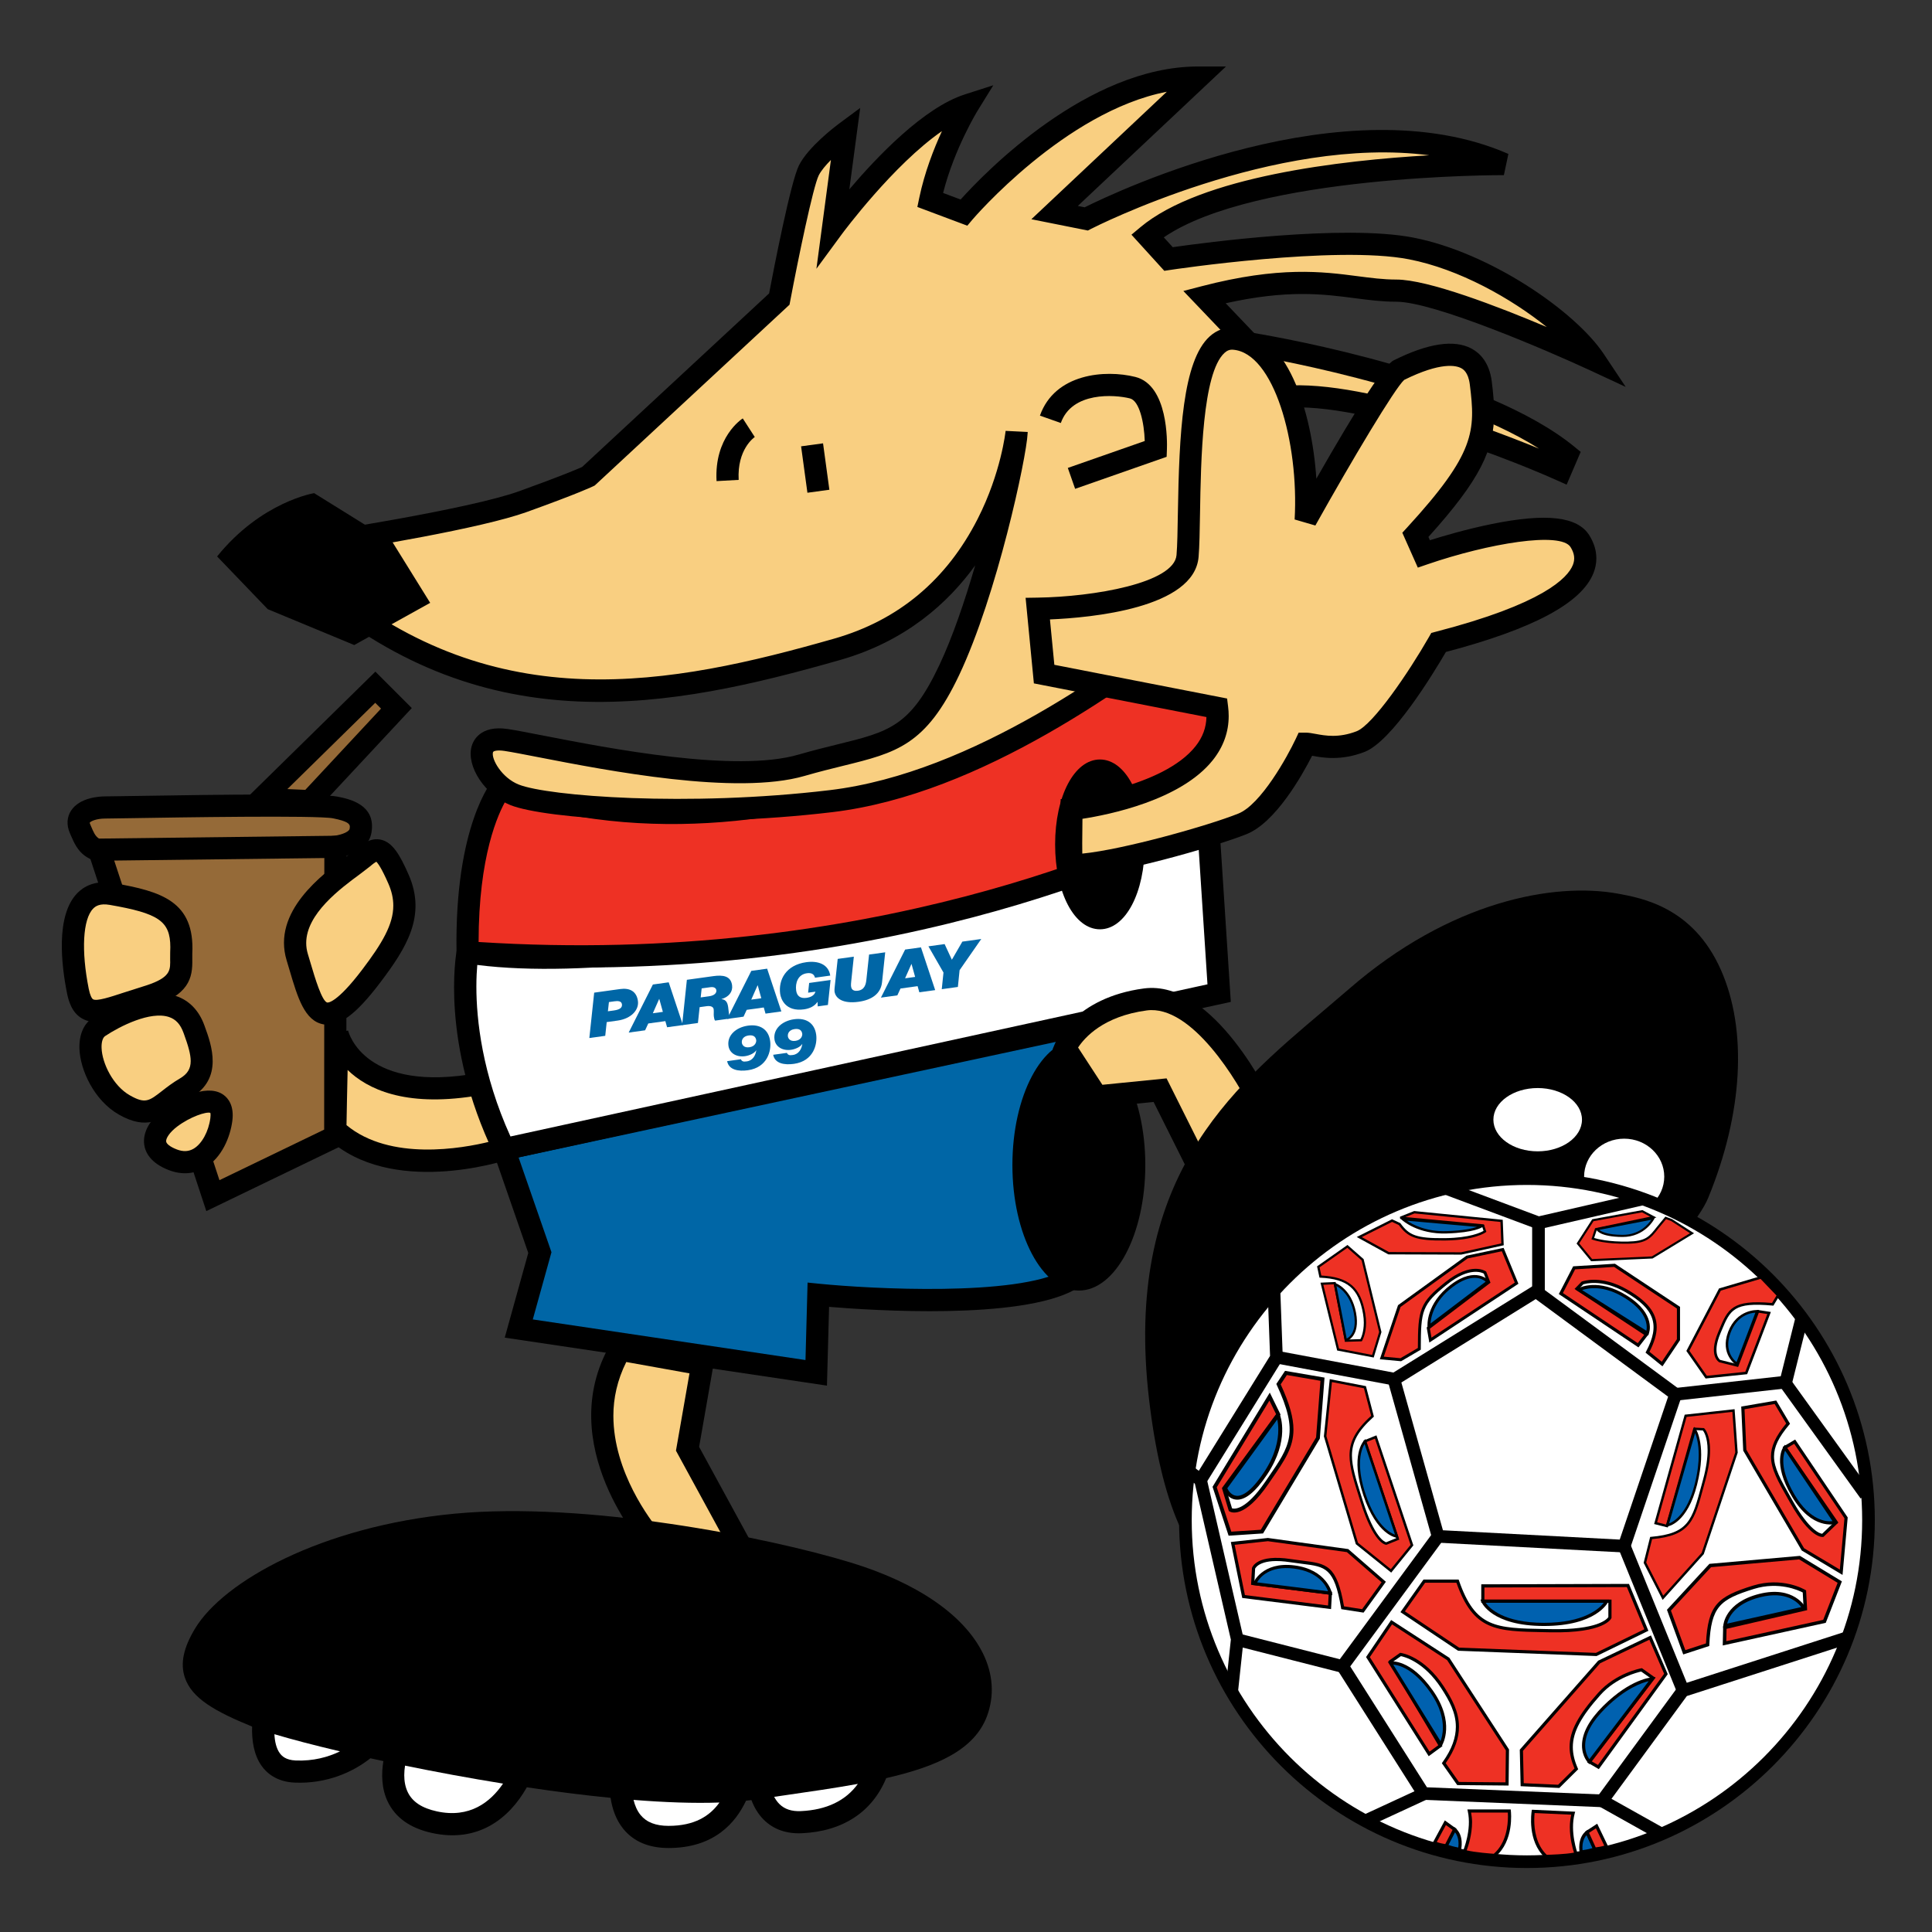 <?xml version="1.0" encoding="iso-8859-1"?>
<!-- Generator: Adobe Illustrator 24.0.1, SVG Export Plug-In . SVG Version: 6.00 Build 0)  -->
<svg version="1.1" id="Layer_1" xmlns="http://www.w3.org/2000/svg" xmlns:xlink="http://www.w3.org/1999/xlink" x="0px" y="0px"
	 viewBox="0 0 660 660" style="enable-background:new 0 0 660 660;" xml:space="preserve">
<rect x="0" y="0" width="660" height="660" fill="#333333" stroke="none"/>
<path style="fill:#F9CF81;" d="M115.243,352.956c0,0,5.766,25.224,49.005,17.295l7.925,22.34c0,0-37.474,12.251-57.652-6.487
	L115.243,352.956z"/>
<path d="M111.46,352.874l-0.758,34.848l1.246,1.157c21.563,20.024,59.786,7.838,61.402,7.309l3.689-1.206l-10.305-29.032
	l-3.169,0.58c-38.811,7.116-44.423-13.566-44.642-14.452L111.46,352.874z M118.754,365.515c6.709,6.508,19.393,12.596,42.983,8.975
	c1.272,3.586,3.943,11.113,5.51,15.53c-9.339,2.304-33.982,6.711-48.902-5.677C118.388,382.364,118.562,374.354,118.754,365.515z"/>
<path style="fill:#F9CF81;" d="M239.917,466.098l-5.045,28.827l21.619,39.637l-33.148-7.928c0,0-30.269-33.15-11.531-65.578
	L239.917,466.098z"/>
<path d="M208.533,459.161c-19.891,34.429,11.693,69.671,12.014,70.022l0.785,0.859l42.557,10.177c0,0-23.869-43.757-25.061-45.947
	c0.414-2.374,5.464-31.233,5.464-31.233l-34.427-6.178L208.533,459.161z M209.538,483.619c0-5.949,1.323-12.16,4.404-18.339
	c3.874,0.697,16.652,2.989,21.598,3.878c-0.987,5.633-4.623,26.418-4.623,26.418s12.811,23.487,18.179,33.326
	c-8.873-2.121-22.034-5.269-23.678-5.663C222.244,519.415,209.538,502.893,209.538,483.619z"/>
<path style="fill:#0066A6;" d="M177.22,453.847l101.612,15.134l0.721-26.665c0,0,64.858,6.486,85.758-5.043
	c20.9-11.531,2.883-86.839,2.883-86.839l-196.02,42.158l12.254,35.313L177.22,453.847z"/>
<path d="M367.398,346.734l-200.199,43.057c0,0,12.54,36.145,13.265,38.237c-0.577,2.081-8.037,28.93-8.037,28.93l110.071,16.395
	c0,0,0.572-21.104,0.727-26.908c14.765,1.229,65.103,4.517,83.912-5.859c22.765-12.561,6.648-83.04,4.736-91.034l-0.862-3.594
	L367.398,346.734z M365.326,354.919c3.383,15.162,6.298,34.686,6.298,50.694c0,13.873-2.185,25.06-8.141,28.347
	c-16.289,8.986-65.837,6.361-83.555,4.592l-4.047-0.406c0,0-0.553,20.44-0.716,26.465c-7.423-1.107-85.715-12.767-93.154-13.875
	c1.621-5.836,6.378-22.958,6.378-22.958s-9.039-26.05-11.238-32.389C185.007,393.701,358.427,356.403,365.326,354.919z"/>
<path d="M335.792,564.829c-6.449-13.089-22.446-24.1-45.045-31.006c-28.581-8.732-90.644-20.994-135.505-16.723
	c-45.306,4.315-78.888,23.034-88.643,39.294c-3.953,6.585-5.053,11.876-3.462,16.644c2.375,7.124,10.232,11.569,22.986,16.786
	c-0.136,4.538,0.524,9.616,3.27,13.454c1.749,2.445,5.125,5.419,11.271,5.686c10.867,0.471,19.907-3.562,25.861-8.311
	c1.459,0.321,2.936,0.643,4.441,0.963c-0.695,4.3-0.674,9.323,1.488,13.846c2.623,5.486,7.712,9.089,15.13,10.713
	c15.521,3.394,26.204-4.64,32.392-15.609c9.644,1.443,19.303,2.682,28.609,3.599c0.543,3.62,1.786,7.465,4.359,10.622
	c3.526,4.328,8.721,6.521,15.441,6.521c15.756,0,22.981-8.78,26.479-16.164c0.621-0.063,1.235-0.134,1.835-0.211
	c0.897,2.359,2.23,4.74,4.221,6.717c3.324,3.298,7.71,4.852,13.04,4.608c14.025-0.636,24.039-7.332,28.784-18.822
	c17.537-3.995,30.149-9.769,34.401-21.103C339.758,579.367,339.29,571.931,335.792,564.829z"/>
<path style="fill:#FFFFFF;" d="M100.994,601.405c-3.362-0.147-4.715-1.508-5.441-2.521c-1.175-1.638-1.683-3.981-1.813-6.458
	c5.606,1.688,13.314,3.717,22.41,5.864C112.078,600.264,106.964,601.664,100.994,601.405z"/>
<path style="fill:#FFFFFF;" d="M149.203,618.784c-5.081-1.112-8.323-3.257-9.913-6.567c-0.865-1.799-1.189-3.806-1.189-5.805
	c0-1.099,0.106-2.189,0.266-3.245c10.542,2.156,21.917,4.27,33.478,6.134C167.561,615.6,160.47,621.248,149.203,618.784z"/>
<path style="fill:#FFFFFF;" d="M228.385,623.742c-4.384,0-7.513-1.216-9.562-3.717c-1.182-1.446-1.933-3.254-2.397-5.155
	c10.616,0.85,20.597,1.21,29.347,0.9C242.463,620.407,237.249,623.742,228.385,623.742z"/>
<path style="fill:#FFFFFF;" d="M273.616,618.7c-3.16,0.144-5.563-0.642-7.345-2.401c-0.736-0.727-1.323-1.576-1.804-2.477
	l3.014-0.436c9.101-1.312,17.701-2.552,25.576-3.982C288.918,615.124,282.389,618.301,273.616,618.7z"/>
<path d="M345.853,397.996c0-23.681,10.162-42.878,22.7-42.878c12.538,0,22.701,19.197,22.701,42.878
	c0,23.682-10.164,42.879-22.701,42.879C356.015,440.875,345.853,421.679,345.853,397.996z"/>
<path style="fill:#956A38;" d="M40.294,291.701c0,0,65.581-2.164,70.624-2.164c1.174,0,2.425-0.077,3.663-0.251
	c4.086-0.574,8.036-2.194,8.589-5.514c0.721-4.324-1.442-6.486-8.649-7.927c-7.206-1.441-73.505,0-78.55,0
	c-5.046,0-10.81,2.162-8.649,7.206C29.485,288.095,30.206,290.979,40.294,291.701z"/>
<path d="M44.372,271.939l-8.401,0.121c-1.99,0-8.714,0.351-11.67,4.833c-1.459,2.213-1.621,4.93-0.456,7.648l0.301,0.707
	c2.47,5.833,4.772,9.432,15.879,10.225l0.196,0.016l0.199-0.007c0.654-0.023,65.574-2.16,70.499-2.16
	c1.413,0,2.824-0.096,4.187-0.288c6.841-0.962,11.028-4.03,11.796-8.64c1.602-9.612-7.675-11.467-11.638-12.258
	C109.763,271.035,77.942,271.391,44.372,271.939z M35.971,279.628l8.524-0.123c15.786-0.257,63.822-1.043,69.284,0.049
	c4.953,0.99,5.739,1.875,5.739,2.893c0,0.227-0.04,0.46-0.079,0.703c-0.136,0.81-2.07,1.924-5.386,2.39
	c-0.996,0.141-2.078,0.214-3.122,0.214c-0.004,0-0.011,0-0.011,0c-4.964,0-65.899,2.003-70.52,2.157
	c-7.111-0.526-7.595-1.622-9.287-5.613l-0.313-0.738c-0.125-0.291-0.147-0.453-0.151-0.526
	C30.948,280.6,32.81,279.628,35.971,279.628z"/>
<polygon style="fill:#956A38;" points="114.521,388.268 72.723,408.446 33.809,290.259 114.582,289.287 "/>
<path d="M114.536,285.503l-85.936,1.032L70.481,413.73l47.823-23.088l0.063-105.184L114.536,285.503z M110.797,293.117
	c-0.006,6.904-0.054,88.432-0.058,92.775c-3.472,1.676-29.736,14.357-35.771,17.271c-2.41-7.315-33.091-100.497-35.951-109.184
	C47.607,293.876,104.308,293.195,110.797,293.117z"/>
<polygon style="fill:#956A38;" points="89.3,272.962 128.214,234.767 135.421,241.974 105.875,273.684 "/>
<path d="M125.563,232.066l-45.13,44.298l27.019,1.174l33.228-35.657l-12.441-12.439L125.563,232.066z M128.19,240.094
	c0.917,0.917,1.065,1.066,1.974,1.974c-3.992,4.284-23.869,25.615-25.868,27.76c-1.154-0.051-3.073-0.134-6.13-0.266
	C106.227,261.649,124.346,243.866,128.19,240.094z"/>
<path style="fill:#F9CF81;" d="M126.772,333.497c9.415-12.426,14.413-21.619,9.37-33.148c-5.044-11.531-7.207-11.531-12.25-7.207
	c-5.046,4.324-27.386,17.295-22.342,33.871C106.595,343.587,108.757,357.279,126.772,333.497z"/>
<path d="M121.429,290.269l-2.992,2.279c-8.305,6.126-25.588,18.869-20.505,35.564l1.016,3.402
	c2.737,9.252,5.098,17.244,11.515,18.413c5.302,0.968,11.081-3.265,19.326-14.146l0,0c9.013-11.896,15.972-22.888,9.818-36.951
	c-3.019-6.905-5.53-11.077-9.431-11.968C126.699,286.068,123.838,288.202,121.429,290.269z M111.82,342.483
	c-1.837-0.333-4.296-8.647-5.617-13.113l-1.033-3.46c-0.388-1.27-0.564-2.523-0.564-3.755c0-10.005,11.701-18.633,18.323-23.515
	l3.425-2.627c1.217-1.045,1.86-1.462,2.201-1.638c0.53,0.501,1.774,2.126,4.122,7.488c1.135,2.599,1.681,5.052,1.681,7.5
	c0,6.472-3.818,12.898-10.6,21.85l0,0C114.907,342.896,111.941,342.506,111.82,342.483z"/>
<path style="fill:#F9CF81;" d="M61.915,325.571c-0.263,5.239,2.161,10.809-12.252,15.132c-14.412,4.325-20.898,8.649-23.06-2.161
	c-2.163-10.81-5.045-36.032,11.53-33.15C54.709,308.275,62.636,311.157,61.915,325.571z"/>
<path d="M26.401,305.116c-7.467,7.658-5.403,24.693-3.51,34.168c0.552,2.75,1.676,6.632,5.088,8.621
	c4.22,2.461,9.39,0.758,16.549-1.595l6.223-1.982c14.024-4.207,15.069-10.281,14.939-16.66l0.001-1.909l0,0
	c0.895-17.867-10.59-21.256-26.912-24.095C32.411,300.556,28.531,302.93,26.401,305.116z M31.79,341.368
	c-0.417-0.242-1.025-1.309-1.477-3.569c-2.607-13.032-2.017-23.789,1.505-27.398c0.81-0.832,2.28-1.87,5.667-1.28
	c16.625,2.891,20.7,5.479,20.7,14.443c0,0.58-0.017,1.185-0.049,1.818l-0.01,2.44c0.007,0.333,0.013,0.654,0.013,0.968
	c0,3.302-0.724,5.639-9.562,8.29l-6.412,2.041C37.694,340.594,33.069,342.113,31.79,341.368z M58.133,325.468l0.003-0.086
	L58.133,325.468z"/>
<path style="fill:#F9CF81;" d="M66.239,351.514c2.336,6.424,5.766,15.134-2.882,20.179c-8.648,5.044-10.811,11.531-20.9,5.765
	c-10.089-5.765-15.134-22.34-8.648-26.664C40.294,346.471,60.473,335.658,66.239,351.514z"/>
<path d="M31.71,347.646c-3.113,2.075-4.738,5.845-4.573,10.61c0.251,7.321,5.049,17.69,13.442,22.486
	c9.664,5.523,14.617,1.661,19.407-2.071c1.594-1.24,3.242-2.523,5.276-3.71c11.176-6.519,6.962-18.076,4.698-24.286l-0.166-0.454
	l0,0c-1.838-5.051-5.202-8.506-9.731-9.995C49.351,336.712,35.653,345.017,31.71,347.646z M44.334,374.171
	c-5.72-3.267-9.456-10.941-9.635-16.176c-0.07-1.988,0.384-3.503,1.208-4.055c5.106-3.402,15.443-8.61,21.795-6.524
	c2.34,0.768,3.923,2.481,4.981,5.392l0.167,0.461c1.434,3.924,2.295,6.877,2.295,9.201c0,2.617-1.092,4.435-3.696,5.955
	c-2.471,1.443-4.405,2.948-6.112,4.279C50.924,376.141,49.593,377.176,44.334,374.171z M62.683,352.809v-0.001V352.809z"/>
<path style="fill:#F9CF81;" d="M75.606,382.503c-1.113,8.36-7.203,17.294-16.573,13.692c-9.37-3.605-6.486-10.091-0.721-14.414
	C64.076,377.458,77.049,371.693,75.606,382.503z"/>
<path d="M56.04,378.754c-4.878,3.66-7.347,8.126-6.774,12.255c0.37,2.642,2.126,6.3,8.408,8.716
	c4.355,1.676,8.628,1.39,12.359-0.824c5.767-3.422,8.598-10.459,9.323-15.902c0.098-0.717,0.141-1.386,0.141-2.009
	c0-4.446-2.243-6.488-3.706-7.345C70.045,370.282,60.359,375.517,56.04,378.754z M60.391,392.663
	c-2.535-0.974-3.537-2.03-3.628-2.696c-0.146-1.033,1.122-3.136,3.819-5.161c4.401-3.3,9.818-5.108,11.267-4.644
	c0.043,0.141,0.085,0.369,0.085,0.786c0,0.282-0.021,0.632-0.078,1.054l0,0c-0.607,4.56-2.891,8.735-5.684,10.393
	C64.457,393.412,62.567,393.5,60.391,392.663z M79.357,383L79.357,383L79.357,383L79.357,383z"/>
<path style="fill:#FFFFFF;" d="M159.744,325.39c0,0-5.585,29.727,12.43,67.201l244.303-53.328l-3.603-55.491
	C412.874,283.772,237.574,337.641,159.744,325.39z"/>
<path d="M411.763,280.155c-1.746,0.536-175.355,53.472-251.431,41.498l-3.628-0.572l-0.679,3.61
	c-0.238,1.265-5.603,31.384,12.739,69.538l1.296,2.696l250.402-54.661l-4.124-63.517L411.763,280.155z M409.406,288.77
	c0.482,7.439,2.744,42.257,3.084,47.492c-6.116,1.334-232.29,50.706-238.104,51.975c-9.697-21.363-11.649-40.009-11.649-51.158
	c0-3.105,0.147-5.594,0.306-7.438C236.162,338.887,381.335,297.143,409.406,288.77z"/>
<path style="fill:#EE3124;" d="M171.455,268.639c0,0-12.432,14.232-11.711,56.752c153.782,10.855,253.704-46.53,253.13-45.941
	l9.369-46.843l-42.52-3.603C379.723,229.003,275.229,303.23,171.455,268.639z"/>
<path d="M377.534,225.917c-0.259,0.184-26.305,18.509-64.522,32.392c-35.053,12.734-87.86,24.24-140.362,6.74l-2.388-0.797
	l-1.658,1.898c-0.545,0.626-13.38,15.829-12.644,59.304l0.059,3.466l3.458,0.243c139.621,9.854,236.415-36.579,254.4-45.987
	l2.188-1.134l0.519-1.854l10.199-50.996l-48.121-4.077L377.534,225.917z M315.798,265.347
	c35.136-12.791,59.545-28.769,64.958-32.461c2.273,0.194,30.337,2.572,36.945,3.132c-1.322,6.608-7.575,37.878-8.177,40.893
	C390.11,286.934,297.231,330.37,163.499,321.8c0.015-29.48,6.655-43.872,9.524-48.719
	C226.737,289.996,280.174,278.317,315.798,265.347z"/>
<path style="fill:#F9CF81;" d="M108.035,185.763c0,0,52.61-7.927,70.624-14.414c18.018-6.485,22.34-8.647,22.34-8.647l65.22-60.536
	c0,0,7.208-38.193,10.089-43.959c2.882-5.766,12.61-12.972,12.61-12.972l-4.324,32.428c0,0,25.945-35.312,46.124-41.798
	c0,0-9.37,15.134-12.974,32.43l11.531,4.324c0,0,38.916-46.122,79.993-46.122l-49.004,46.122l10.809,2.163
	c0,0,85.038-43.959,142.69-18.736c0,0-91.934-0.526-121.789,24.502l7.205,7.927c0,0,56.932-8.648,82.877-3.603
	c25.942,5.045,54.047,25.224,62.696,38.193c0,0-51.164-23.78-67.742-23.78c-16.573,0-29.546-7.206-65.577,2.161l15.132,15.855
	c0,0,77.109,12.251,108.819,38.195l-2.161,5.044c0,0-75.671-33.87-103.774-23.06c0,0,12.97,49.004-18.739,72.786
	c-31.708,23.782-78.55,57.652-126.835,63.418c-48.285,5.765-97.288,2.162-108.097-2.164c-10.811-4.324-17.297-20.897-2.883-18.736
	c14.413,2.164,73.507,16.575,100.892,8.649c27.386-7.927,37.474-5.043,50.446-32.43c12.971-27.386,23.061-75.669,23.061-81.436
	c0,0-5.766,58.373-61.257,74.228c-55.49,15.855-117.466,28.827-177.28-21.619L108.035,185.763z"/>
<path d="M409.27,22.714c-37.837,0-72.897,36.322-81.11,45.446c-1.999-0.751-3.626-1.36-5.98-2.243
	c3.813-15.083,11.673-27.924,11.757-28.061l5.393-8.731l-9.769,3.14c-13.915,4.472-29.84,21.134-39.417,32.413
	c1.228-9.203,3.708-27.804,3.708-27.804l-7.185,5.321c-1.069,0.793-10.548,7.93-13.743,14.32
	c-2.816,5.634-8.569,35.197-10.189,43.724c-1.761,1.635-63.02,58.493-63.872,59.283c-1.485,0.671-7.04,3.068-21.485,8.268
	c-17.462,6.286-69.383,14.154-69.907,14.231l-3.385,0.511l0.974,19.475l1.258,1.061c60.488,51.015,122.464,39.022,180.758,22.365
	c22.365-6.389,36.836-19.492,46.064-32.292c-3.532,12.157-7.745,24.568-12.326,34.241c-9.848,20.791-17.098,22.574-34.607,26.882
	c-3.95,0.971-8.428,2.073-13.473,3.533c-21.567,6.243-64.395-2.088-87.405-6.564c-5.135-1-9.192-1.789-11.873-2.191
	c-9.578-1.435-11.879,4.2-12.357,5.961c-1.849,6.825,4.601,16.561,13.274,20.031c11.906,4.761,61.834,8.151,109.953,2.406
	c51.293-6.126,101.619-43.871,128.656-64.148c18.729-14.045,22.946-35.849,22.946-52.65c0-8.93-1.182-16.363-2.021-20.549
	c23.811-5.548,78.026,15.065,97.771,23.9l3.508,1.571l4.798-11.195l-2.203-1.801c-30.285-24.778-98.892-37.042-109.353-38.793
	c-1.057-1.108-5.633-5.904-9.717-10.181c21.154-4.703,33.283-3.146,44.069-1.739c4.792,0.623,9.319,1.215,14.23,1.215
	c12.908,0,52.126,16.913,66.147,23.429l12.212,5.676l-7.469-11.207c-9.836-14.753-38.999-34.73-65.122-39.81
	c-23.817-4.63-71.633,1.773-82.154,3.281c-0.932-1.026-1.602-1.764-3.054-3.36c31.386-21.459,115.298-21.255,116.173-21.25
	l1.539-7.25c-55.594-24.322-133.778,12.77-144.746,18.236c-0.487-0.097-1.296-0.26-2.335-0.467
	c8.479-7.982,50.61-47.634,50.61-47.634H409.27z M332.167,75.06c0.345-0.406,31.624-36.979,66.432-43.713
	c-11.267,10.605-46.267,43.546-46.267,43.546l19.301,3.859l1.18-0.609c0.721-0.371,62.879-32.007,115.449-25.094
	c-29.93,1.725-77.969,7.206-98.717,24.6l-3.018,2.529l11.219,12.342l2.004-0.305c0.564-0.086,56.585-8.491,81.586-3.631
	c17.173,3.34,34.874,13.331,47.067,23.144c-16.7-7.045-40.547-16.228-51.391-16.228c-4.421,0-8.711-0.559-13.25-1.152
	c-11.887-1.549-26.683-3.479-53.279,3.437l-6.228,1.62l20.458,21.432l1.261,0.202c0.707,0.111,65.991,10.706,99.783,32.221
	c-21.247-8.704-74.092-28.378-97.664-19.311l-3.163,1.216l0.863,3.28c0.122,0.465,11.911,46.85-17.35,68.796
	c-26.469,19.85-75.738,56.802-125.013,62.687c-48.465,5.787-96.332,2.049-106.244-1.919c-5.811-2.324-9.401-8.733-8.78-11.022
	c0.133-0.49,1.553-0.815,3.931-0.458c2.518,0.378,6.504,1.152,11.552,2.134c23.633,4.599,67.63,13.156,90.953,6.406
	c4.897-1.418,9.295-2.5,13.174-3.455c18.218-4.481,28.252-6.951,39.639-30.988c12.928-27.292,23.003-74.287,23.388-82.514
	c0.007-0.063,0.018-0.145,0.019-0.169h-0.007c0.004-0.104,0.025-0.282,0.025-0.373l-7.549-0.375
	c-0.014,0.142-1.518,14.297-9.55,30.076c-10.632,20.884-27.11,34.641-48.979,40.889c-55.926,15.979-115.29,27.54-172.547-19.859
	c-0.097-1.93-0.299-5.953-0.467-9.316c12.012-1.879,52.257-8.42,67.957-14.073c18.019-6.486,22.565-8.731,22.751-8.822l0.485-0.243
	l66.528-61.751l0.233-1.223c2.748-14.567,7.826-39.115,9.754-42.97c0.805-1.607,2.388-3.471,4.157-5.256
	c-1.275,9.556-4.956,37.168-4.956,37.168l8.752-11.905c0.207-0.284,17.524-23.649,34.134-35.114
	c-2.797,6.062-5.936,14.095-7.738,22.733l-0.662,3.174l17.067,6.399L332.167,75.06z"/>
<path d="M244.786,164.353l7.556-0.419c-0.578-10.411,5.254-14.475,5.502-14.642l-4.103-6.357
	C253.34,143.189,243.952,149.341,244.786,164.353z"/>
<rect x="274.688" y="151.819" transform="matrix(0.991 -0.135 0.135 0.991 -19.045 39.102)" width="7.567" height="16.001"/>
<path d="M355.256,141.984l7.135,2.52c3.807-10.782,18.341-9.718,23.62-8.4c3.232,0.808,4.858,8.285,5.051,14.55
	c-4.232,1.482-26.28,9.197-26.28,9.197l2.499,7.142l31.259-10.94l0.099-2.575c0.086-2.231,0.512-21.89-10.792-24.714
	C377.532,126.186,360.342,127.578,355.256,141.984z"/>
<path d="M375.759,259.451c-8.729,0-15.313,12.471-15.313,29.005c0,16.538,6.583,29.007,15.313,29.007
	c8.731,0,15.313-12.469,15.313-29.007C391.072,271.921,384.49,259.451,375.759,259.451z"/>
<path style="fill:#F9CF81;" d="M366.053,276.403c0,0,53.327-5.765,49.725-34.589l-59.093-11.531l-2.163-22.341
	c0,0,49.725-0.722,51.166-18.018c1.444-17.295-2.161-75.668,15.855-74.228c18.017,1.442,25.943,36.755,24.503,61.978
	c0,0,27.383-49.004,31.708-51.167c4.324-2.161,25.943-12.972,28.104,4.325c2.163,17.293,1.441,25.943-22.341,51.886l2.884,6.487
	c0,0,46.122-15.855,53.328-4.326c7.208,11.532-6.486,23.782-48.283,34.592c0,0-17.296,30.269-26.665,33.872
	c-9.369,3.602-15.855,0.719-18.736,0.719c0,0-10.811,23.063-21.62,27.386c-10.81,4.324-45.32,14.161-58.293,14.161
	C366.134,295.61,365.714,294.143,366.053,276.403z"/>
<path d="M413.237,114.934c-9.246,8.396-10.41,33.291-10.856,60.251c-0.099,5.934-0.182,11.06-0.463,14.427
	c-0.796,9.559-28.229,14.262-47.452,14.547l-4.104,0.063l2.827,29.234c0,0,53.678,10.473,58.948,11.501
	c-0.083,3.611-1.287,6.894-3.707,9.956c-11.175,14.136-42.472,17.696-42.786,17.729l-3.31,0.361l-0.065,3.328
	c-0.097,5.037-0.134,8.8-0.134,11.625c0,7.436,0.257,8.332,0.361,8.694l0.782,2.744h2.854c13.645,0,48.937-10.126,59.698-14.433
	c9.996-3.997,19.087-20.266,22.401-26.777c3.749,0.691,9.908,1.768,17.907-1.309c9.425-3.625,23.496-26.765,27.8-34.153
	c29.801-7.862,46.315-16.669,50.402-26.917c0.665-1.666,0.998-3.365,0.998-5.067c0-2.651-0.805-5.307-2.401-7.862
	c-4.021-6.434-14.612-7.662-33.326-3.864c-8.656,1.755-16.781,4.162-21.139,5.538c-0.248-0.559-0.273-0.612-0.499-1.122
	c17.849-19.772,22.449-29.949,22.449-42.382c0-3.321-0.326-6.807-0.809-10.684c-0.841-6.714-4.219-9.838-6.907-11.276
	c-5.95-3.186-14.915-1.827-26.645,4.038c-3.09,1.546-11.956,15.133-26.373,40.402c-1.601-23.62-10.057-50.175-27.843-51.597
	C418.661,111.672,415.685,112.71,413.237,114.934z M409.458,190.239c0.302-3.62,0.388-8.861,0.488-14.93
	c0.296-17.91,0.792-47.885,8.377-54.773c0.91-0.827,1.81-1.155,2.916-1.066c13.87,1.11,22.541,31.531,21.028,57.989l7.081,2.063
	c12.501-22.37,27.188-46.947,30.351-49.749c12.601-6.247,17.79-4.896,19.436-4.016c0.604,0.323,2.44,1.306,2.969,5.545
	c2.001,15.989,1.883,23.49-21.374,48.862l-1.676,1.827l5.297,11.919l3.28-1.126c20.903-7.179,45.537-11.264,48.89-5.896
	c1.346,2.152,1.597,4.097,0.792,6.115c-1.776,4.455-10.224,13.344-46.815,22.807l-1.544,0.401l-0.793,1.386
	c-6.907,12.083-19.148,30.067-24.737,32.216c-6.125,2.355-10.678,1.514-14.001,0.9c-1.256-0.233-2.34-0.432-3.377-0.432h-2.406
	l-1.02,2.176c-2.836,6.041-11.887,22.395-19.601,25.479c-10.444,4.179-39.298,12.292-53.292,13.668
	c-0.014-0.919-0.025-2.06-0.025-3.517c0-2.104,0.021-4.851,0.078-8.377c8.961-1.377,33.68-6.319,44.581-20.098
	c3.576-4.518,5.378-9.56,5.378-15.025c0-1.066-0.069-2.149-0.207-3.244l-0.339-2.72c0,0-53.981-10.534-59.014-11.515
	c-0.33-3.41-1.056-10.923-1.5-15.505C372.662,211.02,407.996,207.801,409.458,190.239z"/>
<path d="M146.953,205.942l-12.972-20.9l-26.665-16.575c0,0-18.016,2.884-33.151,21.62l17.297,18.016l29.546,12.251L146.953,205.942z
	"/>
<path style="fill:#F9CF81;" d="M363.87,357.999l10.811,16.576l21.619-2.16l14.412,28.824c0,0,28.828,5.765,20.898-22.34
	c0,0-18.736-40.355-40.355-37.473C369.634,344.308,363.87,357.999,363.87,357.999z"/>
<path d="M390.754,337.674c-23.497,3.133-30.103,18.217-30.372,18.858l-0.78,1.851l13.164,20.185c0,0,17.296-1.729,21.315-2.13
	c1.968,3.939,14.073,28.147,14.073,28.147l1.814,0.364c0.609,0.122,15.034,2.896,22.565-5.241c4.514-4.878,5.428-12.227,2.72-21.838
	l-0.083-0.29l-0.128-0.275C434.229,375.555,414.856,334.461,390.754,337.674z M391.753,345.177
	c15.302-2.043,31.219,24.28,36.272,34.999c0.784,2.841,1.192,5.355,1.192,7.507c0,2.964-0.744,5.263-2.227,6.875
	c-3.27,3.55-9.974,3.631-13.782,3.215c-1.564-3.126-14.691-29.384-14.691-29.384s-18.266,1.829-21.926,2.192
	c-1.706-2.615-6.603-10.125-8.302-12.731C370.469,354.522,376.869,347.16,391.753,345.177z"/>
<path d="M587.846,331.24c-9.458-21.285-26.85-24.447-35.207-25.967h-0.001c-21.727-3.95-57.251,2.533-91.801,32.576l-8.858,7.556
	c-31.98,27.027-68.221,57.659-59.438,132.664c4.115,35.138,13.368,56.522,27.501,63.554c10.891,5.419,20.295,0.037,20.688-0.197
	l0.227-0.128l0.205-0.162c5.328-4.204,130.633-103.28,142.405-131.975C595.438,380.227,596.998,351.827,587.846,331.24z"/>
<ellipse style="fill:#FFFFFF;" cx="525.295" cy="382.503" rx="15.132" ry="10.81"/>
<path style="fill:#FFFFFF;" d="M568.534,401.959c0,7.166-6.129,12.972-13.691,12.972c-7.563,0-13.692-5.805-13.692-12.972
	c0-7.165,6.129-12.972,13.692-12.972C562.404,388.988,568.534,394.794,568.534,401.959z"/>
<path style="fill:#FFFFFF;" d="M638.304,519.307c0,64.439-52.238,116.676-116.676,116.676c-64.438,0-116.678-52.237-116.678-116.676
	c0-64.439,52.239-116.678,116.678-116.678C586.066,402.629,638.304,454.868,638.304,519.307z"/>
<path d="M402.787,519.307c0,65.528,53.313,118.837,118.84,118.837c65.528,0,118.839-53.309,118.839-118.837
	s-53.311-118.839-118.839-118.839C456.1,400.468,402.787,453.779,402.787,519.307z M407.111,519.307
	c0-63.144,51.373-114.515,114.517-114.515c63.144,0,114.515,51.372,114.515,114.515c0,63.143-51.372,114.515-114.515,114.515
	C458.484,633.822,407.111,582.451,407.111,519.307z"/>
<path d="M492.004,407.517l33.414,12.495l36.077-8.298l-0.971-4.213c0,0-33.587,7.726-34.809,8.005
	c-1.171-0.438-32.197-12.039-32.197-12.039L492.004,407.517z"/>
<path d="M523.59,439.346l-49.902,30.975l15.918,56.598l66.764,3.514l18.6-54.918l-50.135-36.941L523.59,439.346z M524.626,443.793
	c2.182,1.607,42.883,31.598,45.233,33.331c-0.927,2.734-15.576,45.987-16.536,48.821c-3.026-0.159-57.526-3.029-60.395-3.18
	c-0.769-2.735-13.392-47.62-14.199-50.485C481.267,470.705,522.332,445.215,524.626,443.793z"/>
<rect x="523.405" y="417.76" width="4.324" height="23.424"/>
<path d="M608.328,470.155c-2.755,0.306-36.153,4.018-36.153,4.018l0.478,4.297l39.142-4.351l5.773-23.11l-4.197-1.046
	C613.371,449.962,608.961,467.617,608.328,470.155z"/>
<rect x="621.798" y="467.656" transform="matrix(0.811 -0.584 0.584 0.811 -169.555 457.185)" width="4.322" height="47.569"/>
<path d="M574.263,575.489l-0.667,0.214l-29.467,40.183l23.047,12.905l2.112-3.773c0,0-15.341-8.593-18.782-10.519
	c2.555-3.484,24.989-34.073,25.749-35.111c1.302-0.42,55.118-17.765,55.118-17.765l-1.326-4.115L574.263,575.489z"/>
<rect x="562.724" y="526.225" transform="matrix(0.926 -0.377 0.377 0.926 -166.69 253.608)" width="4.323" height="53.285"/>
<path d="M456.899,567.899l-0.877,1.192l29.005,45.704l62.201,2.558l0.178-4.321c0,0-57.763-2.374-59.94-2.463
	c-1.125-1.773-24.748-38.995-26.208-41.298c1.661-2.254,31.75-43.146,31.75-43.146l-3.484-2.563L456.899,567.899z"/>
<rect x="464.865" y="615.223" transform="matrix(0.908 -0.42 0.42 0.908 -215.151 256.803)" width="22.417" height="4.323"/>
<path d="M405.475,504.822c0,0,1.883,1.411,2.715,2.036c0.342,1.485,12.129,52.562,12.289,53.252
	c-0.073,0.695-1.865,17.418-1.865,17.418l4.301,0.461l1.942-18.142l-12.808-55.501l-3.979-2.984L405.475,504.822z"/>
<path d="M433.056,441.263c0,0,0.766,20.687,0.813,21.93c-0.677,1.09-25.587,41.269-25.587,41.269l3.674,2.278l26.281-42.391
	l-0.86-23.247L433.056,441.263z"/>
<rect x="453.969" y="447.108" transform="matrix(0.184 -0.983 0.983 0.184 -87.454 829.697)" width="4.323" height="40.855"/>
<rect x="438.788" y="546.42" transform="matrix(0.247 -0.969 0.969 0.247 -215.095 852.6)" width="4.324" height="36.51"/>
<path style="fill:#EE3124;" d="M497.911,540.144h-11.349l-7.388,10.451l19.099,12.791l47.021,1.803l17.13-8.347l-6.297-15.211
	l-49.567,0.135v5.228h43.419v5.583c0,0-1.982,4.865-20.361,4.506C511.243,556.722,503.856,557.26,497.911,540.144z"/>
<path d="M497.911,539.604h-11.628l-7.871,11.13l19.686,13.186l47.311,1.813l17.708-8.628l-6.629-16.018l-50.468,0.141v6.303
	c0,0,42.364,0,43.419,0c0,0.857,0,4.658,0,4.902c-0.366,0.568-3.464,4.427-19.809,4.105l-2.055-0.038
	c-16.661-0.302-23.558-0.426-29.151-16.535l-0.127-0.362H497.911z M497.539,540.685c5.825,16.438,13.452,16.597,30.017,16.898
	l2.053,0.038c18.535,0.365,20.784-4.627,20.87-4.84l0.039-0.099v-6.231c0,0-42.364,0-43.417,0c0-0.769,0-3.379,0-4.144
	c1.045-0.003,47.959-0.133,48.665-0.134c0.257,0.621,5.608,13.544,5.965,14.408c-0.86,0.419-16.318,7.949-16.552,8.064
	c-0.268-0.011-46.431-1.779-46.734-1.79c-0.245-0.166-17.637-11.816-18.509-12.397c0.573-0.811,6.61-9.35,6.906-9.771
	C487.356,540.685,496.856,540.685,497.539,540.685z"/>
<path style="fill:#0061AF;" d="M506.56,546.994c0,0,3.242,7.925,20.898,7.925c17.655,0,21.439-7.925,21.439-7.925H506.56z"/>
<path d="M548.897,546.451h-43.144l0.306,0.746c0.138,0.337,3.585,8.263,21.399,8.263c17.792,0,21.768-7.9,21.927-8.234l0.369-0.774
	H548.897z M547.886,547.533c-1.507,1.935-6.681,6.846-20.428,6.846c-13.78,0-18.599-4.932-19.949-6.846
	C509.281,547.533,546.006,547.533,547.886,547.533z"/>
<path style="fill:#EE3124;" d="M468.871,483.793l-2.59-9.903l-11.647-2.259l-1.946,19.002l10.846,36.624l11.66,9.38l7.158-8.797
	l-12.389-36.947l-3.659,1.476l11.18,33.347l-3.91,1.58c0,0-3.919-0.149-8.401-14.365
	C460.696,498.713,458.415,493.195,468.871,483.793z"/>
<path d="M454.214,471.59l-1.955,19.085l10.907,36.83l12.091,9.727l7.567-9.307l-12.605-37.591l-4.443,1.793
	c0,0,10.935,32.611,11.182,33.348c-0.587,0.237-3.233,1.304-3.428,1.381c-0.52-0.134-3.995-1.497-7.954-14.053l-0.502-1.59
	c-1.862-5.883-3.227-10.194-3.227-13.983c0-4.521,1.945-8.3,7.308-13.122l0.191-0.17l-2.724-10.411l-12.36-2.396L454.214,471.59z
	 M455.008,472.134c0.816,0.16,10.453,2.027,10.93,2.121c0.125,0.475,2.346,8.961,2.463,9.404c-5.429,4.936-7.387,8.929-7.387,13.577
	c0,3.943,1.396,8.36,3.257,14.233l0.503,1.59c4.438,14.093,8.353,14.643,8.783,14.66l0.09,0.003l4.364-1.76
	c0,0-10.935-32.611-11.182-33.349c0.522-0.209,2.295-0.924,2.875-1.157c0.276,0.826,12.028,35.869,12.172,36.301
	c-0.271,0.333-6.264,7.7-6.745,8.294c-0.614-0.494-11.035-8.877-11.232-9.037c-0.073-0.25-10.738-36.258-10.785-36.416
	C453.131,490.434,454.917,473.006,455.008,472.134z"/>
<path style="fill:#0061AF;" d="M466.304,492.369c0,0-4.719,4.729-0.172,18.291c4.549,13.557,11.073,14.227,11.073,14.227
	L466.304,492.369z"/>
<path d="M466.003,492.072c-0.2,0.2-4.848,5.07-0.271,18.723c4.579,13.658,11.155,14.483,11.431,14.512l0.651,0.068l-11.329-33.787
	L466.003,492.072z M466.534,510.527c-1.456-4.341-1.944-7.762-1.944-10.397c0-3.757,0.984-5.891,1.576-6.844
	c0.487,1.455,9.924,29.601,10.39,30.989C474.802,523.652,470.06,521.045,466.534,510.527z"/>
<path style="fill:#EE3124;" d="M493.214,602.337l4.876,6.932l16.738,0.154l0.133-11.631l-20.213-31.063l-19.359-12.565
	l-8.077,11.922l20.897,33.079l3.844-2.822l-17.018-28.756l3.411-2.4c0,0,7.712,1.029,14.378,11.283
	C497.558,583.755,501.116,591.354,493.214,602.337z"/>
<path d="M474.941,553.86l-8.276,12.217l21.396,33.867l4.708-3.455c0,0-16.522-27.913-17.016-28.746
	c0.593-0.417,2.521-1.773,2.817-1.981c0.971,0.186,7.804,1.779,13.802,11.005c2.67,4.107,4.97,8.267,4.97,13.112
	c0,3.586-1.261,7.55-4.565,12.142l-0.225,0.312l5.255,7.475l17.553,0.161l0.143-12.332l-20.367-31.301l-19.898-12.915
	L474.941,553.86z M475.54,554.905c0.844,0.549,18.631,12.093,18.818,12.214c0.123,0.189,19.885,30.56,20.061,30.831
	c-0.004,0.303-0.114,9.961-0.125,10.929c-0.992-0.01-15.401-0.143-15.921-0.146c-0.285-0.406-4.142-5.891-4.507-6.412
	c3.265-4.651,4.537-8.738,4.537-12.427c0-5.167-2.431-9.572-5.124-13.718c-6.725-10.345-14.436-11.48-14.76-11.525l-0.212-0.027
	l-3.992,2.812c0,0,16.542,27.943,17.026,28.763c-0.55,0.403-2.348,1.721-2.984,2.188c-0.593-0.942-20.034-31.71-20.397-32.289
	C468.32,565.56,475,555.699,475.54,554.905z"/>
<path style="fill:#0061AF;" d="M492.183,595.959c0,0,4.437-7.362-3.147-18.146c-7.584-10.786-14.052-9.694-14.052-9.694
	L492.183,595.959z"/>
<path d="M474.893,567.587l-0.792,0.134l18.087,29.275l0.457-0.758c0.187-0.313,4.53-7.789-3.168-18.737
	C481.787,566.562,475.171,567.541,474.893,567.587z M475.955,568.664c1.94,0.148,6.946,1.363,12.64,9.461
	c3.407,4.844,4.316,8.989,4.316,12.033c0,2.199-0.46,3.739-0.811,4.64C491.112,593.196,476.887,570.173,475.955,568.664z"/>
<path style="fill:#EE3124;" d="M458.674,549.235l6.894,1.071l7.131-9.864l-12.347-10.733l-27.229-3.767l-12.003,1.308l3.703,18.142
	l29.372,3.685l0.264-4.836l-26.511-3.325l0.281-5.169c0,0,1.457-4.348,12.659-2.606
	C452.093,534.884,455.909,532.946,458.674,549.235z"/>
<path d="M433.064,525.4l-12.598,1.371l3.898,19.114l30.343,3.808l0.325-5.928c0,0-25.542-3.204-26.512-3.327
	c0.043-0.808,0.237-4.38,0.248-4.559c0.148-0.32,1.975-3.763,12.036-2.2l4.058,0.549c7.96,0.979,10.939,1.347,13.274,15.099
	l0.066,0.388l7.611,1.183l7.62-10.539l-12.847-11.168l-27.455-3.796L433.064,525.4z M433.117,526.495
	c0.132,0.017,26.682,3.689,26.999,3.733c0.232,0.202,11.146,9.69,11.848,10.299c-0.521,0.723-6.288,8.697-6.643,9.188
	c-0.564-0.087-5.531-0.859-6.18-0.959c-2.466-14.152-5.916-14.597-14.145-15.611l-4.022-0.543
	c-11.527-1.792-13.198,2.778-13.261,2.974l-0.024,0.068l-0.315,5.751c0,0,25.542,3.204,26.512,3.327
	c-0.037,0.704-0.16,2.945-0.203,3.741c-1.102-0.137-27.664-3.47-28.403-3.562c-0.148-0.711-3.286-16.096-3.506-17.173
	C422.843,527.613,432.99,526.506,433.117,526.495z"/>
<path style="fill:#0061AF;" d="M454.459,544.241c0,0-1.579-7.583-12.359-8.934c-10.781-1.353-13.492,5.694-13.492,5.694
	L454.459,544.241z"/>
<path d="M428.099,540.806l-0.251,0.65l27.303,3.422l-0.157-0.748c-0.017-0.081-1.786-7.98-12.826-9.366
	C431.092,533.377,428.127,540.731,428.099,540.806z M442.032,535.849c8.425,1.055,10.965,5.887,11.646,7.745
	c-1.544-0.193-22.82-2.861-24.228-3.036C430.374,538.937,433.581,534.789,442.032,535.849z"/>
<path style="fill:#EE3124;" d="M562.813,461.938l4.991,4.04l5.584-8.319v-10.933l-21.846-14.47l-13.788,0.853l-4.543,8.783
	l26.393,17.67l2.85-3.686l-23.744-15.647l1.879-1.941c0,0,6.179-2.375,15.005,2.694C566,446.958,567.686,452.786,562.813,461.938z"
	/>
<path d="M551.509,431.723l-14.091,0.871l-4.9,9.477l27.204,18.212l3.51-4.534c0,0-22.66-14.935-23.688-15.612
	c0.485-0.501,1.212-1.251,1.338-1.381c0.557-0.189,6.354-1.96,14.447,2.688c9.932,5.705,11.833,11.192,7.013,20.243l-0.206,0.389
	l5.786,4.685l6.002-8.94v-11.383l-22.235-14.725L551.509,431.723z M551.397,432.799c0.291,0.194,20.994,13.907,21.459,14.213
	c0,0.537,0,10.175,0,10.486c-0.166,0.246-4.603,6.852-5.17,7.697c-0.697-0.563-3.691-2.988-4.208-3.407
	c1.622-3.143,2.478-5.914,2.478-8.423c0-4.957-3.255-8.917-10.096-12.848c-8.941-5.138-15.201-2.828-15.462-2.727l-0.11,0.042
	l-2.406,2.488c0,0,22.876,15.075,23.799,15.685c-0.475,0.615-1.773,2.291-2.193,2.834c-0.79-0.531-24.825-16.62-25.581-17.126
	c0.384-0.745,3.934-7.609,4.182-8.092C538.661,433.586,551.057,432.822,551.397,432.799z"/>
<path style="fill:#0061AF;" d="M562.754,455.448c0,0,2.613-6.155-7.163-12.342c-9.779-6.188-16.282-2.497-16.282-2.497
	L562.754,455.448z"/>
<path d="M539.047,440.145l-0.778,0.44L563,456.237l0.247-0.58c0.114-0.27,2.675-6.643-7.371-13.003
	C545.941,436.365,539.324,439.988,539.047,440.145z M555.304,443.557c6.185,3.914,7.248,7.72,7.248,9.876
	c0,0.493-0.058,0.874-0.122,1.175c-1.114-0.704-20.362-12.889-21.953-13.892C542.484,440.012,547.904,438.874,555.304,443.557z"/>
<path style="fill:#EE3124;" d="M605.586,445.57l1.846-3.053l-5.875-6.132l-14.006,4.136l-10.95,20.941l6.268,8.989l13.67-1.411
	l7.813-20.502l-3.802-0.576l-7.054,18.507l-5.987-1.491c0,0-3.438-1.934-0.173-9.685
	C590.599,447.542,591.383,444.274,605.586,445.57z"/>
<path d="M601.434,435.965l-14.185,4.189l-11.161,21.342l6.568,9.418l14.194-1.464l8.104-21.261l-4.689-0.711
	c0,0-6.777,17.776-7.044,18.472c-0.662-0.163-5.608-1.395-5.608-1.395c0.081,0.027-2.922-1.855,0.124-9.089l0.363-0.869
	c2.988-7.137,4.104-9.807,17.447-8.588l0.273,0.025l2.158-3.578l-6.289-6.564L601.434,435.965z M601.425,436.882
	c0.331,0.346,5.043,5.265,5.459,5.695c-0.262,0.433-1.32,2.184-1.533,2.539c-13.71-1.208-15.092,2.051-18.059,9.142l-0.363,0.867
	c-3.375,8.018,0.21,10.149,0.363,10.235l6.473,1.626c0,0,6.825-17.9,7.066-18.538c0.487,0.075,2.21,0.334,2.919,0.441
	c-0.364,0.954-7.345,19.265-7.528,19.745c-0.505,0.052-12.658,1.305-13.143,1.355c-0.273-0.394-5.686-8.154-5.968-8.56
	c0.237-0.457,10.574-20.223,10.743-20.543C588.194,440.788,600.936,437.026,601.425,436.882z"/>
<path style="fill:#0061AF;" d="M600.309,447.963c0,0-6.661-0.393-9.525,7.134c-2.868,7.521,2.651,10.91,2.651,10.91L600.309,447.963
	z"/>
<path d="M590.373,454.94c-2.963,7.774,2.773,11.406,2.83,11.44l0.45,0.277l7.278-19.097l-0.595-0.036
	C600.266,447.522,593.32,447.204,590.373,454.94z M590.391,459.251c0-1.161,0.227-2.49,0.803-4c2.257-5.926,6.839-6.738,8.474-6.835
	c-0.419,1.101-6.068,15.919-6.44,16.896C592.344,464.608,590.391,462.672,590.391,459.251z"/>
<path style="fill:#EE3124;" d="M538.492,604.276l-6.013,5.972l-12.474-0.57l-0.281-11.765l26.563-30.16l17.435-8.333l5.385,12.437
	l-23.079,31.795l-3.077-1.794l21.794-28.591l-3.974-2.82c0,0-8.459,1.538-14.391,8.168
	C537.231,588.844,534.621,595.448,538.492,604.276z"/>
<path d="M563.489,558.931l-17.535,8.382l-26.774,30.398l0.297,12.482l13.213,0.605l6.446-6.4l-0.148-0.34
	c-1.107-2.524-1.689-4.87-1.689-7.213c0-5.289,2.954-10.569,9.488-17.871c5.338-5.967,12.794-7.722,13.869-7.951
	c0.309,0.219,2.651,1.88,3.325,2.36c-0.657,0.861-21.828,28.631-21.828,28.631l4.028,2.35l23.545-32.44l-5.729-13.234
	L563.489,558.931z M563.45,560.15c0.4,0.923,4.816,11.121,5.039,11.637c-0.351,0.485-22.051,30.384-22.608,31.151
	c-0.503-0.295-1.521-0.887-2.125-1.24c0.717-0.94,21.763-28.548,21.763-28.548l-4.616-3.277l-0.224,0.042
	c-0.352,0.062-8.713,1.648-14.699,8.337c-6.737,7.532-9.787,13.017-9.787,18.543c0,2.378,0.601,4.775,1.682,7.334
	c-0.427,0.423-5.302,5.264-5.606,5.568c-0.44-0.02-10.826-0.497-11.734-0.538c-0.021-0.907-0.254-10.659-0.263-11.05
	c0.276-0.313,26.206-29.753,26.351-29.916C546.812,568.102,562.501,560.603,563.45,560.15z"/>
<path style="fill:#0061AF;" d="M542.953,601.856c0,0-6.924-6.794,5.13-18.717c9.372-9.275,16.387-9.581,16.387-9.581
	L542.953,601.856z"/>
<path d="M564.449,573.018c-0.298,0.013-7.333,0.422-16.747,9.735c-4.831,4.781-7.276,9.34-7.267,13.551
	c0.007,3.799,2.054,5.852,2.139,5.938l0.44,0.429l22.584-29.703L564.449,573.018z M541.516,596.284c0-0.006,0-0.01,0-0.016
	c0.006-3.902,2.343-8.192,6.946-12.746c6.795-6.724,12.353-8.656,14.753-9.208c-1.491,1.964-19.484,25.625-20.268,26.657
	C542.415,600.233,541.516,598.661,541.516,596.284z"/>
<path style="fill:#EE3124;" d="M564.049,525.417l-2.117,8.413l6.15,12.001l13.595-15.134l11.533-34.484l-1.024-14.359l-16.343,1.801
	l-10.259,36.679l3.872,0.976l9.384-33.208l3.088,0.162c0,0,3.953,3.755,0.255,17.31
	C578.488,519.129,577.846,524.204,564.049,525.417z"/>
<path d="M592.14,481.443l-16.621,1.831l-10.447,37.359l4.674,1.176c0,0,9.226-32.654,9.402-33.277
	c0.493,0.025,2.307,0.12,2.583,0.136c0.348,0.437,1.612,2.322,1.612,6.775c0,2.48-0.395,5.757-1.558,10.021l-0.543,2.016
	c-3.221,11.936-4.425,16.4-17.228,17.525l-0.294,0.025l-2.226,8.851l6.495,12.673l14.051-15.645l11.588-34.643l-1.062-14.869
	L592.14,481.443z M591.804,482.313c0.058,0.8,0.978,13.689,0.99,13.847c-0.052,0.157-11.427,34.164-11.48,34.325
	c-0.112,0.123-12.384,13.785-13.137,14.622c-0.495-0.96-5.672-11.068-5.807-11.327c0.073-0.28,1.883-7.472,2.01-7.983
	c13.089-1.226,14.448-6.203,17.659-18.104l0.545-2.012c1.187-4.356,1.595-7.721,1.595-10.288c0-5.467-1.852-7.319-1.967-7.428
	l-0.11-0.104l-3.572-0.19c0,0-9.148,32.387-9.361,33.143c-0.556-0.141-2.49-0.629-3.074-0.776
	c0.223-0.792,9.923-35.479,10.069-36.002C576.685,483.977,591.008,482.398,591.804,482.313z"/>
<path style="fill:#0061AF;" d="M569.585,521.055c0,0,6.48-0.924,9.773-14.012c3.296-13.086-0.379-18.65-0.379-18.65L569.585,521.055
	z"/>
<path d="M578.583,488.28l-9.573,33.273l0.633-0.089c0.276-0.039,6.795-1.116,10.114-14.32c3.305-13.114-0.278-18.745-0.432-18.978
	l-0.495-0.748L578.583,488.28z M579.078,489.548c0.495,1.209,1.232,3.63,1.232,7.485c0,2.631-0.346,5.918-1.352,9.909
	c-2.558,10.16-7.075,12.836-8.767,13.496C570.581,519.088,578.53,491.456,579.078,489.548z"/>
<path style="fill:#EE3124;" d="M610.84,486.322l-4.322-7.287l-11.128,1.922l0.659,14.45l19.854,33.884l13.079,7.821l1.665-18.59
	l-17.553-26.024l-3.358,1.989l17.58,25.574l-4.629,4.446c0,0-3.883,0.58-10.647-11.363
	C605.272,501.198,602.11,496.661,610.84,486.322z"/>
<path d="M606.425,478.502l-11.596,2.003l0.685,15.06l19.993,34.119l13.933,8.333l1.761-19.639l-17.946-26.607l-4.292,2.545
	c0,0,17.14,24.938,17.645,25.672c-0.548,0.525-3.841,3.689-4.13,3.967c-0.645-0.059-4.18-0.862-9.97-11.08l-0.762-1.343
	c-3.449-6.066-5.714-10.053-5.714-14.007c0-3.257,1.539-6.495,5.221-10.855l0.248-0.294l-4.709-7.939L606.425,478.502z
	 M606.244,479.629c0.332,0.559,3.621,6.108,3.947,6.655c-3.667,4.421-5.199,7.875-5.199,11.266c0,4.287,2.394,8.499,5.816,14.518
	l0.76,1.341c6.753,11.923,10.762,11.696,11.196,11.631l0.169-0.024l5.084-4.885c0,0-16.879-24.558-17.508-25.475
	c0.611-0.364,1.872-1.11,2.421-1.435c0.548,0.813,16.951,25.133,17.162,25.442c-0.033,0.357-1.435,15.997-1.572,17.541
	c-1.303-0.779-11.999-7.176-12.22-7.306c-0.139-0.237-19.584-33.423-19.718-33.651c-0.011-0.253-0.59-12.959-0.629-13.84
	C596.785,481.266,605.586,479.744,606.244,479.629z"/>
<path style="fill:#0061AF;" d="M609.735,494.487c0,0-3.857,5.103,2.87,16.445c6.722,11.342,14.324,9.129,14.324,9.129
	L609.735,494.487z"/>
<path d="M609.306,494.161c-0.168,0.22-3.998,5.526,2.833,17.045c6.858,11.571,14.614,9.469,14.941,9.373l0.71-0.206l-18.029-26.818
	L609.306,494.161z M613.068,510.655c-3.071-5.18-3.876-9.016-3.876-11.618c0-1.698,0.333-2.806,0.614-3.479
	c0.946,1.411,15.329,22.804,16.199,24.096C624.024,519.871,618.37,519.596,613.068,510.655z"/>
<path style="fill:#EE3124;" d="M583.339,561.855l-7.961,2.593l-5.245-14.388l14.103-15.257l30.514-2.691l13.74,8.355l-5.218,13.403
	l-34.153,7.516l0.118-5.428l27.499-6.365l-0.318-5.943c0,0-7.566-4.486-17.435-1.411
	C587.213,545.908,583.981,548.393,583.339,561.855z"/>
<path d="M614.696,531.525l-30.739,2.711l-14.5,15.689l5.564,15.26l8.888-2.893l0.021-0.408c0.624-13.12,3.635-15.467,15.228-19.081
	c8.504-2.649,15.313,0.499,16.688,1.21c0.03,0.541,0.233,4.336,0.276,5.117c-0.933,0.216-27.464,6.358-27.464,6.358l-0.144,6.636
	l35.194-7.743l5.511-14.16l-14.327-8.712L614.696,531.525z M614.609,532.716c0.312,0.19,12.368,7.523,13.152,7.999
	c-0.329,0.841-4.713,12.105-4.924,12.648c-0.593,0.131-31.723,6.98-33.112,7.286c0.021-1.004,0.078-3.566,0.093-4.219
	c0.863-0.201,27.534-6.375,27.534-6.375l-0.363-6.752l-0.272-0.161c-0.317-0.188-7.905-4.585-17.912-1.464
	c-12.104,3.772-15.326,6.563-16.022,19.739c-0.63,0.205-6.153,2.004-7.046,2.294c-0.353-0.968-4.7-12.894-4.927-13.513
	c0.466-0.503,13.409-14.505,13.706-14.825C584.957,535.333,614.23,532.75,614.609,532.716z"/>
<path style="fill:#0061AF;" d="M589.284,555.417c0,0,0.427-7.496,11.881-10.354c11.457-2.859,15.135,4.331,15.135,4.331
	L589.284,555.417z"/>
<path d="M601.023,544.488c-11.74,2.932-12.31,10.572-12.329,10.894l-0.045,0.779l28.523-6.358l-0.347-0.677
	C616.787,549.048,612.796,541.55,601.023,544.488z M601.307,545.634c8.926-2.227,12.842,1.741,14.033,3.369
	c-1.51,0.339-23.739,5.293-25.316,5.645C590.47,552.747,592.443,547.846,601.307,545.634z"/>
<path style="fill:#EE3124;" d="M436.761,472.844l2.544-3.824l12.477,2.137l-1.544,20.085l-19.142,31.971l-10.925,0.709L414.942,508
	l18.776-30.902l2.971,6.061l-18.539,25.314l2.191,7.284c0,0,4.227,2.764,12.472-9.257
	C441.059,494.479,444.839,490.215,436.761,472.844z"/>
<path d="M438.759,468.657l-2.745,4.13l0.154,0.333c7.593,16.329,4.518,20.797-2.915,31.586l-0.977,1.425
	c-6.795,9.905-10.59,9.399-11.396,9.139c-0.157-0.519-1.845-6.127-2.01-6.674c0.378-0.514,18.582-25.368,18.582-25.368l-3.671-7.49
	l-19.554,32.179l5.482,16.691l11.77-0.765l19.399-32.398l1.603-20.835l-13.485-2.309L438.759,468.657z M439.612,469.734
	c0.747,0.127,10.442,1.79,11.473,1.967c-0.086,1.109-1.466,19.043-1.489,19.336c-0.154,0.26-18.54,30.97-18.887,31.545
	c-0.612,0.039-9.185,0.597-10.077,0.655c-0.292-0.887-4.8-14.622-4.975-15.155c0.297-0.491,16.85-27.729,17.998-29.621
	c0.662,1.349,2.021,4.119,2.271,4.63c-0.456,0.623-18.497,25.259-18.497,25.259l2.353,7.822l0.202,0.13
	c0.485,0.319,5.003,2.762,13.37-9.432l0.975-1.422c4.504-6.538,7.539-10.943,7.539-17.095c0-4.026-1.323-8.827-4.367-15.441
	C437.802,472.461,439.257,470.27,439.612,469.734z"/>
<path style="fill:#0061AF;" d="M436.597,483.435c0,0,3.426,8.308-4.256,19.894c-10.032,15.127-13.834,5.025-13.834,5.025
	L436.597,483.435z"/>
<path d="M436.066,483.052l-18.295,25.204l0.124,0.33c0.051,0.136,1.296,3.36,4.293,3.699c3.085,0.348,6.685-2.545,10.699-8.594
	c7.783-11.741,4.46-20.152,4.314-20.503l-0.445-1.083L436.066,483.052z M436.332,484.912c0.175,0.812,0.353,1.998,0.353,3.514
	c0,3.451-0.921,8.555-4.89,14.539c-4.626,6.979-7.694,8.213-9.452,8.018c-1.803-0.199-2.772-1.904-3.081-2.557
	C419.68,507.849,434.901,486.886,436.332,484.912z"/>
<path style="fill:#EE3124;" d="M451.069,436.097l-0.714-3.328l9.943-6.989l5.194,4.568l6.036,24.688l-2.514,8.277l-11.906-2.288
	l-5.523-22.484l4.367-0.197l3.817,19.663l5.215-0.167c0,0,2.005-3.35,1.033-9.037C464.579,440.386,460.95,436.566,451.069,436.097z"
	/>
<path d="M460.079,425.469l-10.151,7.134l0.829,3.864l0.294,0.014c9.284,0.439,13.101,3.679,14.588,12.386
	c0.185,1.078,0.258,2.068,0.258,2.968c0,3.254-0.926,5.2-1.153,5.63c-0.39,0.012-4.112,0.128-4.658,0.147
	c-0.121-0.62-3.82-19.666-3.82-19.666l-5.164,0.232l5.693,23.175l12.487,2.401l2.644-8.707l-6.087-24.907l-5.513-4.847
	L460.079,425.469z M460.273,426.268c0.406,0.355,4.712,4.143,4.878,4.29c0.055,0.23,5.931,24.266,5.981,24.467
	c-0.06,0.189-2.2,7.244-2.384,7.846c-0.625-0.121-10.877-2.093-11.325-2.179c-0.113-0.456-5.142-20.931-5.355-21.792
	c0.683-0.031,3.074-0.138,3.574-0.161c0.121,0.628,3.816,19.657,3.816,19.657l5.749-0.181l0.109-0.181
	c0.067-0.113,1.355-2.32,1.355-6.161c0-0.948-0.08-1.997-0.273-3.137c-1.529-8.939-5.622-12.478-15.011-12.994
	c-0.092-0.426-0.52-2.421-0.602-2.806C451.172,432.667,459.813,426.592,460.273,426.268z"/>
<path style="fill:#0061AF;" d="M456.04,438.654c0,0,5.255,1.787,6.806,9.782c1.555,7.996-3.081,9.391-3.081,9.391L456.04,438.654z"
	/>
<path d="M455.664,438.728l3.806,19.585l0.405-0.122c0.203-0.059,4.951-1.585,3.348-9.83c-1.573-8.119-6.836-9.993-7.06-10.071
	l-0.625-0.212L455.664,438.728z M456.561,439.329c1.394,0.754,4.735,3.132,5.909,9.179c0.221,1.135,0.315,2.13,0.315,3.002
	c0,3.937-1.898,5.338-2.737,5.77C459.882,456.417,456.823,440.678,456.561,439.329z"/>
<path style="fill:#EE3124;" d="M484.863,460.782l-6.341,3.72l-6.474-0.601l5.966-17.722l23.13-16.741l12.214-2.569l4.739,11.486
	l-29.452,19.441l-0.721-4.109l20.65-15.656l-1.286-3.302c0,0-4.584-3.259-13.225,3.655
	C485.423,445.297,484.883,447.329,484.863,460.782z"/>
<path d="M513.253,426.379l-12.317,2.59l-23.346,16.899l-6.221,18.477l7.266,0.671l6.728-3.947v-0.287
	c0.02-13.135,0.354-15.079,9.012-22.007c7.619-6.094,11.906-4.044,12.51-3.702c0.103,0.264,0.878,2.257,1.085,2.788
	c-0.585,0.444-20.592,15.611-20.592,15.611l0.905,5.165l30.433-20.09l-5.055-12.252L513.253,426.379z M513.053,427.445
	c0.287,0.696,4.139,10.032,4.422,10.72c-0.66,0.436-27.262,17.997-28.468,18.79c-0.161-0.914-0.464-2.64-0.538-3.054
	c0.478-0.363,20.706-15.7,20.706-15.7l-1.474-3.796l-0.124-0.088c-0.199-0.142-4.994-3.396-13.83,3.674
	c-8.773,7.024-9.355,9.219-9.382,22.501c-0.443,0.258-5.702,3.344-5.957,3.494c-0.276-0.025-4.685-0.433-5.686-0.526
	c0.375-1.11,5.62-16.682,5.717-16.968c0.255-0.187,22.739-16.465,22.912-16.587C501.549,429.863,512.299,427.605,513.053,427.445z"
	/>
<path style="fill:#0061AF;" d="M488.16,453.151c0,0-0.668-7.487,7.729-13.851c8.401-6.369,12.403-1.417,12.403-1.417L488.16,453.151
	z"/>
<path d="M495.585,438.902c-8.516,6.457-7.953,13.976-7.926,14.293l0.081,0.903l21.266-16.128l-0.323-0.401
	C508.64,437.517,504.273,432.315,495.585,438.902z M496.192,439.702c6.594-5.003,10.226-2.82,11.332-1.865
	c-0.853,0.647-17.37,13.171-18.847,14.29C488.831,449.955,489.871,444.492,496.192,439.702z"/>
<path style="fill:#EE3124;" d="M569.039,416.047l1.976,0.729l7.009,4.516l-13.594,8.271l-20.708,0.927l-4.687-5.699l5.12-7.949
	l16.855-3.074l3.803,2.018l-19.628,4.108l-1.072,3.247c0,0,4.019,1.522,12.045,1.359C564.183,424.34,564.001,421.65,569.039,416.047
	z"/>
<path d="M560.944,413.409l-17.011,3.104l-5.348,8.305l4.972,6.042l20.982-0.938l14.172-8.62l-7.5-4.829l-2.287-0.857l-2.924,3.542
	c-2.606,3.337-3.795,4.858-9.85,4.98c-6.646,0.134-10.514-0.898-11.578-1.228c0.17-0.518,0.79-2.393,0.892-2.703
	c0.4-0.085,20.406-4.269,20.406-4.269l-4.8-2.552L560.944,413.409z M560.95,414.148c0.161,0.084,1.803,0.956,2.805,1.486
	c-1.773,0.374-18.85,3.946-18.85,3.946l-1.247,3.778l0.324,0.123c0.166,0.064,4.179,1.546,12.184,1.384
	c6.398-0.13,7.738-1.844,10.407-5.261c0,0,2.307-2.794,2.582-3.127c0.372,0.138,1.732,0.641,1.732,0.641s5.61,3.623,6.454,4.166
	c-0.915,0.557-12.87,7.827-13.02,7.92c-0.184,0.009-20.077,0.899-20.433,0.915c-0.213-0.257-4.098-4.984-4.404-5.353
	c0.266-0.413,4.73-7.346,4.889-7.594C544.676,417.116,560.709,414.192,560.95,414.148z"/>
<path style="fill:#0061AF;" d="M564.832,416.183c0,0-2.954,6.067-10.598,6.022c-7.649-0.045-8.584-2.308-8.584-2.308
	L564.832,416.183z"/>
<path d="M564.764,415.827l-19.62,3.797l0.171,0.412c0.106,0.254,1.25,2.487,8.917,2.531c7.783,0.046,10.898-6.163,10.929-6.226
	l0.318-0.654L564.764,415.827z M564.092,416.696c-0.999,1.515-4.008,5.18-9.856,5.145c-5.242-0.029-7.207-1.113-7.899-1.707
	C547.447,419.919,562.657,416.975,564.092,416.696z"/>
<path style="fill:#EE3124;" d="M478.116,418.157l-2.565-1.193l-11.205,5.628l10.035,5.523l24.817,0.079l14.082-3.112l-0.312-8.013
	l-29.803-2.953l-4.763,1.897l28.21,2.62l0.675,2.013c0,0-3.436,2.606-13.613,2.724C483.496,423.487,481.071,422.202,478.116,418.157
	z"/>
<path d="M483.016,413.745l-4.763,1.896l0.113,0.773c0,0,27.44,2.549,27.951,2.597c0.105,0.316,0.366,1.094,0.49,1.464
	c-0.899,0.535-4.634,2.394-13.137,2.493c-9.943,0.117-12.299-1.034-15.232-5.048l-0.062-0.083l-2.832-1.317l-12.06,6.056
	l10.794,5.939l24.919,0.079l14.496-3.192l-0.337-8.699l-30.248-2.995L483.016,413.745z M483.222,414.525
	c0.191,0.018,28.683,2.839,29.359,2.908c0.023,0.61,0.263,6.743,0.285,7.328c-0.625,0.14-13.754,3.04-13.754,3.04
	s-24.426-0.087-24.629-0.087c-0.165-0.089-8.126-4.473-9.278-5.107c1.181-0.592,10.038-5.039,10.353-5.198
	c0.293,0.138,2.152,1.003,2.301,1.072c3.044,4.131,5.674,5.409,15.818,5.29c10.194-0.119,13.707-2.694,13.853-2.803l0.229-0.175
	l-0.85-2.531c0,0-23.871-2.221-26.809-2.491C481.47,415.222,483.105,414.571,483.222,414.525z"/>
<path style="fill:#0061AF;" d="M479.236,416.488c0,0,5.221,4.792,14.902,4.486c9.689-0.303,12.017-2.107,12.017-2.107
	L479.236,416.488z"/>
<path d="M478.963,416.785c0.219,0.2,5.454,4.898,15.187,4.59c9.706-0.303,12.151-2.113,12.25-2.189l0.809-0.628l-29.114-2.572
	L478.963,416.785z M480.613,417.012c2.387,0.212,21.423,1.895,23.983,2.122c-1.547,0.532-4.67,1.259-10.471,1.44
	C487.195,420.794,482.587,418.338,480.613,417.012z"/>
<path style="fill:#EE3124;" d="M537.405,619.415l-13.628-0.624c0,0-1.625,9.878,4.377,15.381c0,0,7.251-0.125,10.253-0.875
	C538.407,633.298,535.656,625.917,537.405,619.415z"/>
<path d="M523.243,618.704c-0.07,0.415-1.601,10.232,4.545,15.866l0.158,0.147l0.215-0.006c0.3-0.003,7.349-0.132,10.375-0.89
	l0.587-0.147l-0.21-0.567c-0.027-0.073-2.669-7.296-0.986-13.55l0.175-0.65l-14.781-0.679L523.243,618.704z M524.123,621.787
	c0-1.108,0.075-1.942,0.128-2.432c0.884,0.04,11.419,0.525,12.508,0.571c-0.319,1.428-0.482,2.872-0.482,4.263
	c0,3.923,0.986,7.365,1.419,8.696c-2.867,0.565-8.259,0.718-9.314,0.742C524.772,630.192,524.123,625.009,524.123,621.787z"/>
<path style="fill:#0061AF;" d="M540.157,632.673c0,0-0.875-4.504,2-6.756l2.627,5.754
	C544.784,631.672,543.159,632.297,540.157,632.673z"/>
<path d="M541.824,625.494c-3.1,2.427-2.236,7.083-2.2,7.282l0.099,0.493l0.499-0.061c3.035-0.379,4.688-1.005,4.758-1.031
	l0.535-0.207l-3.149-6.9L541.824,625.494z M540.575,631.119c0-1.232,0.289-2.968,1.428-4.238c0.457,1,1.68,3.682,2.037,4.459
	c-0.611,0.184-1.767,0.473-3.414,0.712C540.601,631.803,540.575,631.497,540.575,631.119z"/>
<path style="fill:#EE3124;" d="M542.157,625.917l2.627,5.754c0,0,2.875-0.248,4.001-0.877l-3.376-7.001L542.157,625.917z"/>
<path d="M545.113,623.342l-3.64,2.379l2.978,6.521l0.379-0.031c0.306-0.028,3.025-0.278,4.217-0.942l0.445-0.247l-3.864-8.017
	L545.113,623.342z M545.19,624.583c0.415,0.863,2.457,5.096,2.853,5.922c-0.86,0.303-2.144,0.5-2.93,0.587
	c-0.262-0.579-1.962-4.297-2.269-4.974C543.335,625.793,544.563,624.991,545.19,624.583z"/>
<path style="fill:#EE3124;" d="M501.954,618.667l13.643,0.003c0,0,1.167,9.944-5.08,15.164c0,0-7.239-0.46-10.203-1.349
	C500.314,632.484,503.402,625.242,501.954,618.667z"/>
<path d="M501.425,618.782c1.394,6.324-1.579,13.42-1.607,13.491l-0.237,0.556l0.579,0.173c2.989,0.898,10.024,1.352,10.323,1.37
	l0.215,0.013l0.164-0.137c6.399-5.345,5.321-15.225,5.271-15.642l-0.055-0.479l-14.798-0.001L501.425,618.782z M502.882,622.461
	c0-1.069-0.143-2.164-0.334-3.254c1.048,0,11.666,0.001,12.55,0.001c0.021,0.313,0.039,0.751,0.039,1.319
	c0,3.002-0.584,9.074-4.826,12.75c-1.063-0.075-6.436-0.477-9.269-1.171C501.577,630.69,502.882,626.799,502.882,622.461z"/>
<path style="fill:#0061AF;" d="M498.595,631.782c0,0,1.081-4.459-1.689-6.837l-2.889,5.623
	C494.017,630.567,495.614,631.268,498.595,631.782z"/>
<path d="M496.425,624.696l-3.148,6.137l0.524,0.231c0.067,0.028,1.69,0.733,4.703,1.251l0.496,0.085l0.12-0.488
	c0.047-0.197,1.125-4.812-1.86-7.378l-0.521-0.449L496.425,624.696z M497.022,625.902c0.962,1.169,1.237,2.675,1.237,3.866
	c0,0.56-0.051,1.037-0.1,1.375c-1.637-0.316-2.779-0.658-3.383-0.872C495.168,629.509,496.525,626.868,497.022,625.902z"/>
<path style="fill:#EE3124;" d="M496.906,624.944l-2.889,5.623c0,0-2.86-0.381-3.956-1.058l3.696-6.84L496.906,624.944z"/>
<path d="M493.281,622.414l-3.936,7.286l0.431,0.269c1.16,0.718,3.868,1.095,4.171,1.134l0.378,0.051l3.275-6.376l-4.028-2.906
	L493.281,622.414z M493.939,623.467c0.606,0.44,1.794,1.296,2.274,1.644c-0.34,0.659-2.208,4.297-2.496,4.861
	c-0.782-0.12-2.056-0.378-2.902-0.721C491.251,628.447,493.484,624.313,493.939,623.467z"/>
<path style="fill:#0066A6;" d="M202.982,339.103l8.863-1.23c3.282-0.455,5.618,0.763,6.079,4.078
	c0.417,3.023-2.251,6.047-6.958,6.698l-3.706,0.514l-0.499,4.691l-5.434,0.753L202.982,339.103z M207.667,345.472l2.103-0.292
	c2.203-0.306,2.836-1.098,2.694-2.108c-0.161-1.154-1.415-1.174-2.566-1.013l-1.878,0.261L207.667,345.472z"/>
<path style="fill:#0066A6;" d="M223.033,336.324l5.408-0.75l4.856,14.604l-5.407,0.749l-0.598-2.099l-5.833,0.808l-1.081,2.332
	l-5.609,0.775L223.033,336.324z M223.016,346.146l3.43-0.475l-1.222-4.409l-0.049,0.009L223.016,346.146z"/>
<path style="fill:#0066A6;" d="M234.648,334.715l9.065-1.257c3.305-0.458,5.939-0.054,6.378,3.116
	c0.303,2.185-1.078,4.001-3.61,4.716l0.008,0.041c1.679,0.152,2.081,1.401,2.277,2.809c0.194,1.405,0.206,2.966,0.778,3.785
	l-5.257,0.729c-0.253-0.351-0.336-0.766-0.429-1.438c-0.1-0.715,0.048-1.677-0.056-2.43c-0.107-0.779-0.89-1.268-2.418-1.057
	l-2.378,0.33l-0.578,5.406l-5.409,0.75L234.648,334.715z M239.363,340.736l2.905-0.402c1.828-0.252,2.57-1.148,2.446-2.052
	c-0.081-0.588-0.607-1.241-2.033-1.044l-2.98,0.411L239.363,340.736z"/>
<path style="fill:#0066A6;" d="M256.657,331.664l5.408-0.749l4.857,14.601l-5.408,0.751l-0.597-2.101l-5.835,0.808l-1.079,2.334
	l-5.611,0.775L256.657,331.664z M256.641,341.488l3.429-0.477l-1.222-4.409l-0.049,0.007L256.641,341.488z"/>
<path style="fill:#0066A6;" d="M279.289,342.328l-0.056-0.038c-0.972,1.461-2.673,2.254-4.577,2.517
	c-6.261,0.869-7.877-3.442-8.139-5.311c-0.65-4.701,1.906-9.826,8.919-10.798c4.006-0.554,7.595,0.681,8.188,4.578l-5.209,0.723
	c-0.342-1.365-1.384-1.713-2.788-1.52c-3.03,0.422-4.007,3.315-3.649,5.897c0.244,1.764,1.31,2.814,3.54,2.506
	c1.476-0.206,2.668-0.821,3.05-2.113l-2.506,0.348l0.357-3.324l7.312-1.013l-0.91,8.535l-3.48,0.481L279.289,342.328z"/>
<path style="fill:#0066A6;" d="M301.317,335.573c-0.429,3.91-3.503,6.026-8.008,6.651c-5.36,0.744-7.892-1.131-8.222-3.523
	c-0.043-0.294,0.001-0.9,0.031-1.246l1.055-9.879l5.508-0.766l-0.893,8.469c-0.061,0.478-0.107,1.255-0.075,1.487
	c0.063,0.461,0.124,1.994,2.353,1.685c2.279-0.316,2.741-2.134,2.912-3.847l0.913-8.514l5.509-0.763L301.317,335.573z"/>
<path style="fill:#0066A6;" d="M309.205,324.382l5.409-0.75l4.858,14.604l-5.411,0.748l-0.596-2.1l-5.835,0.809l-1.083,2.333
	l-5.607,0.777L309.205,324.382z M309.188,334.204l3.431-0.476l-1.223-4.408l-0.051,0.008L309.188,334.204z"/>
<path style="fill:#0066A6;" d="M322.309,332.236l-5.147-8.957l5.533-0.767l2.478,5.348l3.583-6.188l6.461-0.896l-7.406,10.654
	l-0.582,5.729l-5.509,0.763L322.309,332.236z"/>
<path style="fill:#0066A6;" d="M253.112,361.855c0.085,0.244,0.223,0.501,0.659,0.7c0.298,0.13,0.68,0.118,1.356,0.027
	c2.128-0.298,3.013-2.195,3.23-3.765l-0.051,0.005c-0.512,0.906-2.182,1.759-3.784,1.982c-2.979,0.413-5.327-1.059-5.67-3.536
	c-0.5-3.612,2.618-6.333,6.7-6.899c3.956-0.548,6.978,1.172,7.545,5.267c0.453,3.274-0.892,9.044-7.627,9.977
	c-3.156,0.438-6.492-0.061-7.067-3.104L253.112,361.855z M258.333,355.334c-0.178-1.279-1.095-1.815-2.596-1.608
	c-1.854,0.257-2.452,1.473-2.306,2.522c0.066,0.462,0.53,1.79,2.557,1.507C258.043,357.47,258.416,355.942,258.333,355.334z"/>
<path style="fill:#0066A6;" d="M268.835,359.676c0.087,0.244,0.223,0.502,0.659,0.699c0.3,0.13,0.681,0.121,1.358,0.025
	c2.127-0.296,3.014-2.193,3.228-3.762l-0.046,0.006c-0.515,0.905-2.184,1.756-3.786,1.98c-2.979,0.412-5.327-1.059-5.671-3.537
	c-0.5-3.611,2.621-6.332,6.7-6.898c3.958-0.547,6.978,1.174,7.545,5.266c0.453,3.274-0.892,9.044-7.626,9.978
	c-3.155,0.438-6.492-0.063-7.067-3.105L268.835,359.676z M274.058,353.154c-0.179-1.28-1.095-1.817-2.597-1.608
	c-1.852,0.258-2.451,1.473-2.304,2.521c0.064,0.464,0.528,1.789,2.556,1.508C273.766,355.292,274.142,353.762,274.058,353.154z"/>
</svg>
